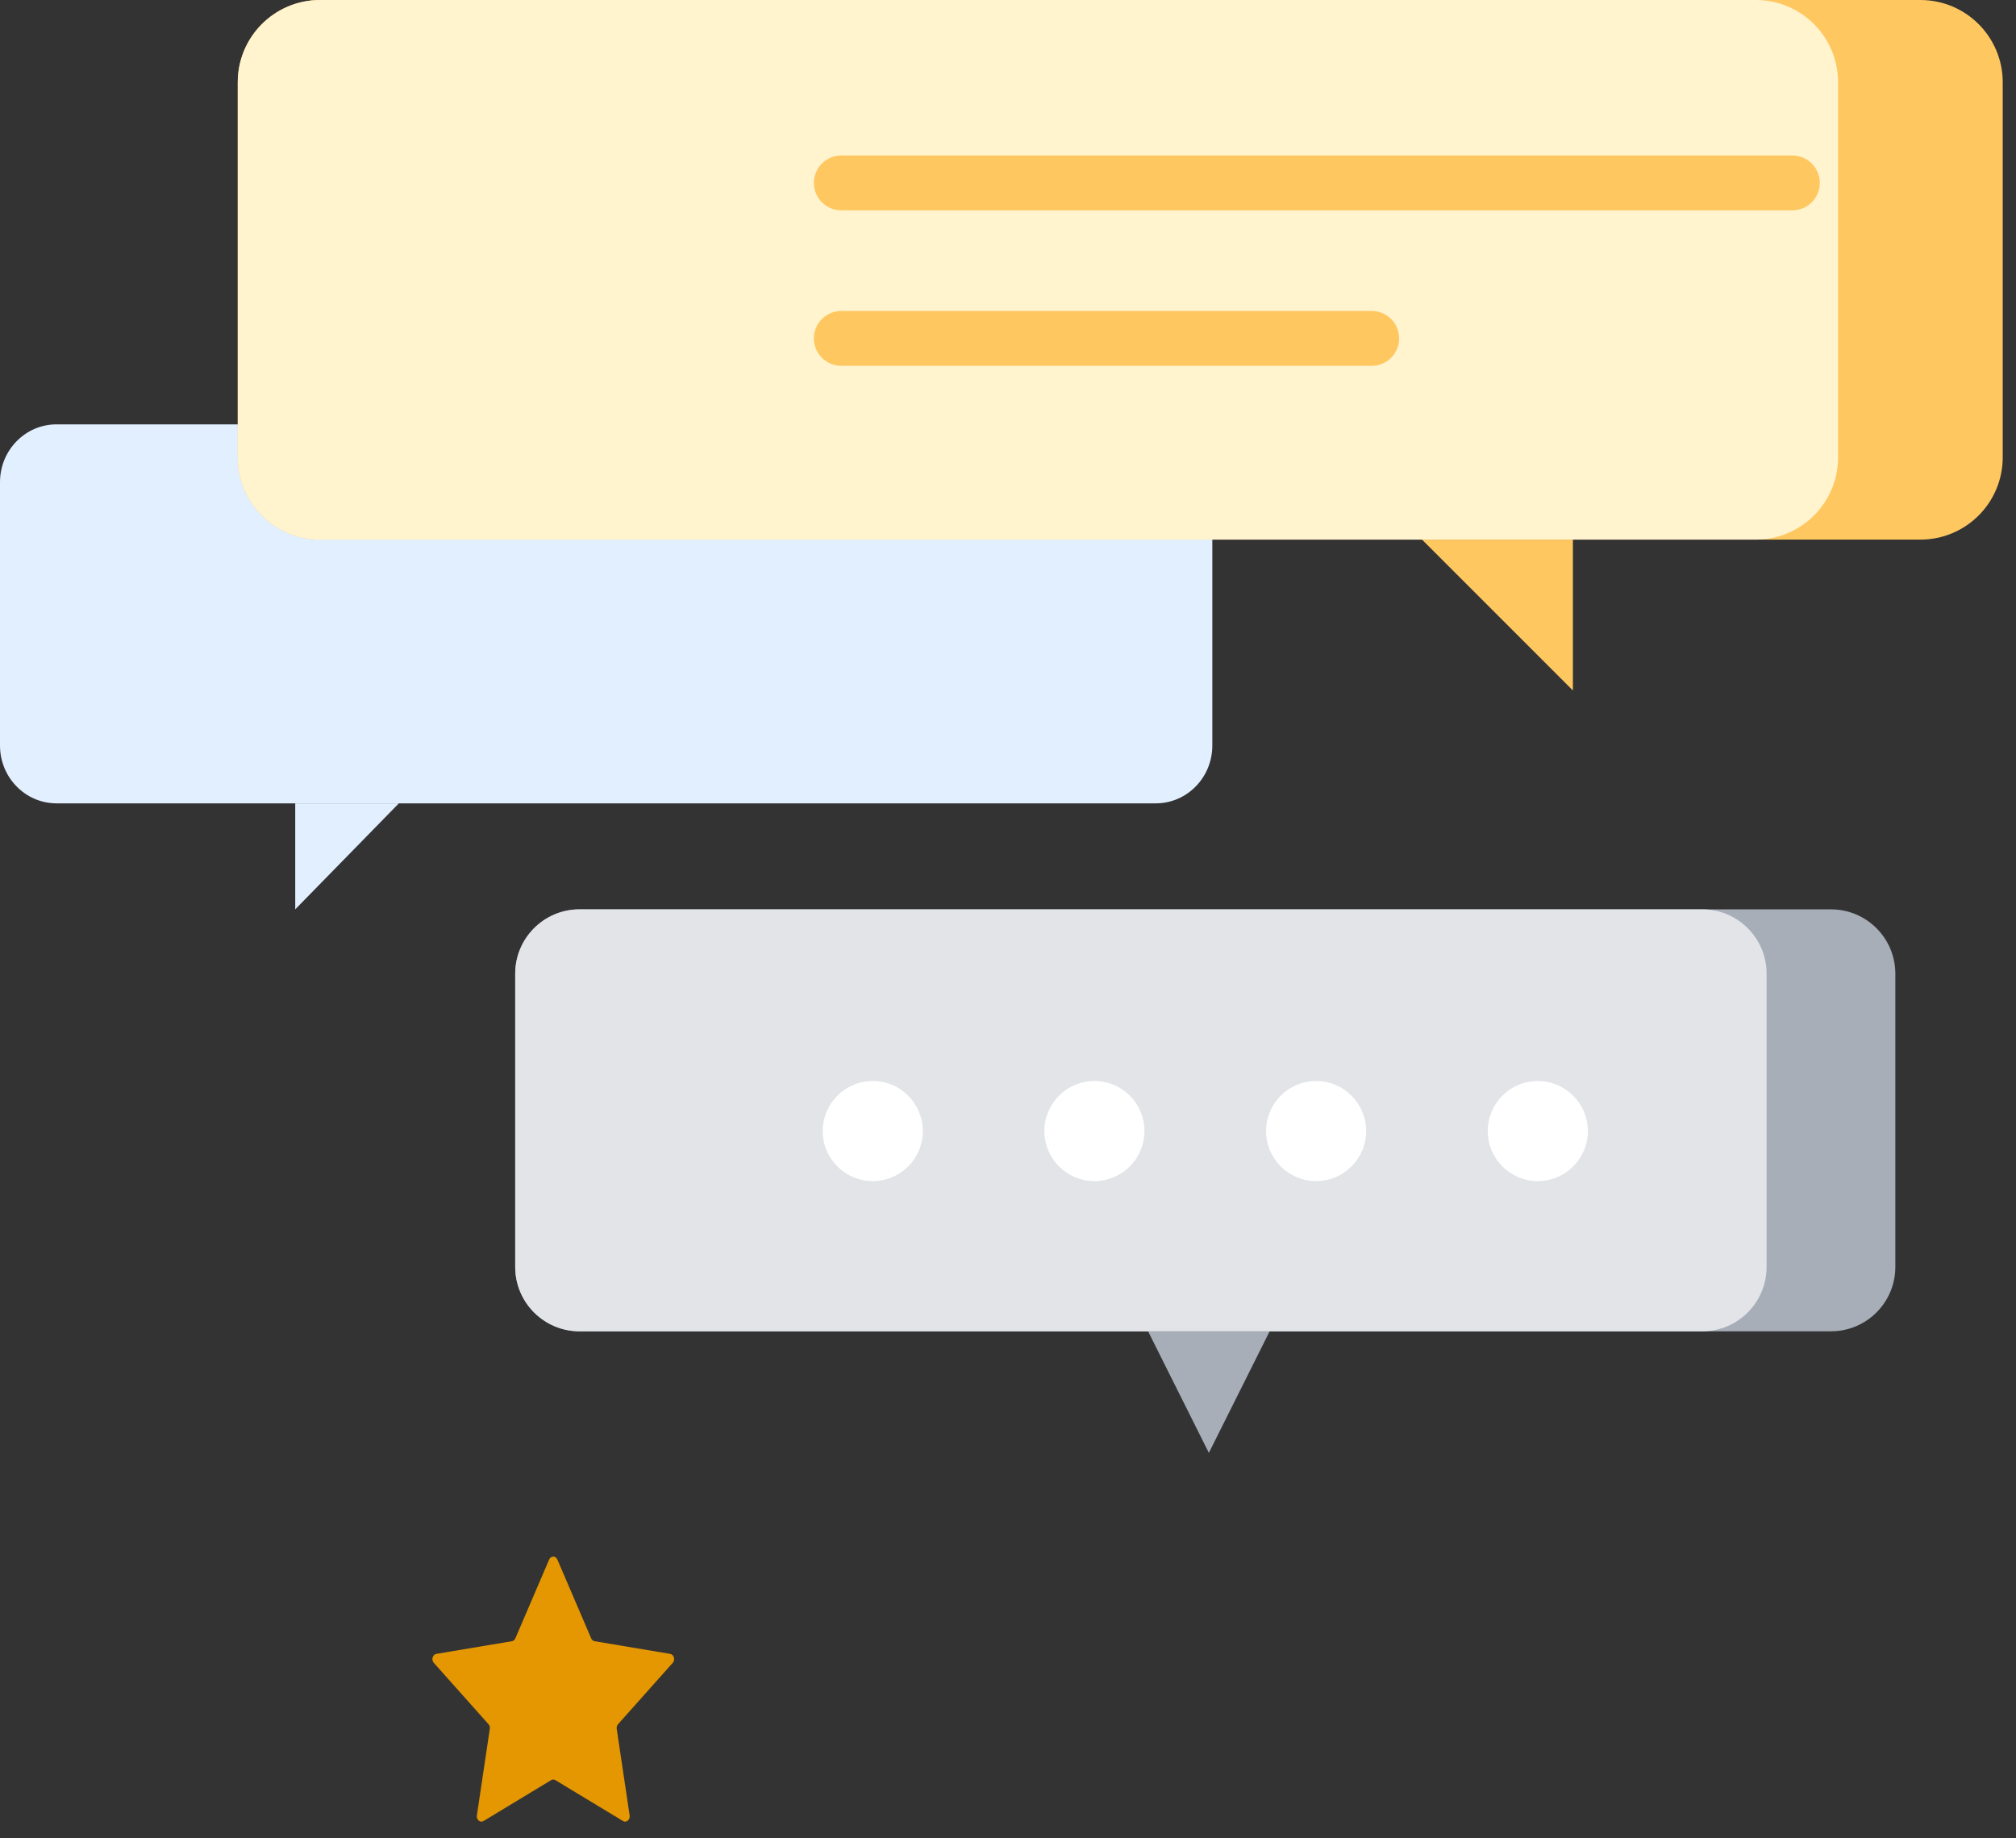 <svg width="68" height="62" viewBox="0 0 68 62" fill="none" xmlns="http://www.w3.org/2000/svg">
<rect x="0" y="0" width="68" height="62" fill="#333333" stroke="none"/>
<path d="M40.892 16.262C40.892 15.185 40.038 14.312 38.985 14.312H1.907C0.854 14.312 -0 15.185 -0 16.262V25.144C-0 26.221 0.854 27.094 1.907 27.094H38.985C40.038 27.094 40.892 26.221 40.892 25.144V16.262Z" fill="#E1EFFF"/>
<path d="M9.958 30.669L13.454 27.094H9.958V30.669Z" fill="#E1EFFF"/>
<path d="M8.02 2.776C8.02 1.243 9.262 0 10.796 0H64.775C66.309 0 67.552 1.243 67.552 2.776V15.423C67.552 16.956 66.309 18.199 64.775 18.199H10.796C9.262 18.199 8.02 16.956 8.02 15.423V2.776Z" fill="#FFC760"/>
<path d="M53.054 23.288L47.965 18.199H53.054V23.288Z" fill="#FFC760"/>
<path d="M8.02 2.776C8.02 1.243 9.262 0 10.796 0H59.223C60.756 0 61.999 1.243 61.999 2.776V15.423C61.999 16.956 60.756 18.199 59.223 18.199H10.796C9.262 18.199 8.02 16.956 8.02 15.423V2.776Z" fill="#FFF4CE"/>
<path fill-rule="evenodd" clip-rule="evenodd" d="M18.733 60.037C18.689 60.01 18.635 60.01 18.59 60.037L16.309 61.417C16.196 61.485 16.064 61.374 16.085 61.23L16.521 58.308C16.53 58.25 16.513 58.191 16.477 58.151L14.632 56.081C14.54 55.979 14.591 55.8 14.717 55.779L17.267 55.352C17.317 55.344 17.361 55.308 17.383 55.255L18.523 52.597C18.58 52.465 18.743 52.465 18.8 52.597L19.94 55.255C19.963 55.308 20.006 55.344 20.056 55.352L22.606 55.779C22.733 55.8 22.783 55.979 22.692 56.081L20.847 58.151C20.81 58.191 20.794 58.25 20.802 58.308L21.238 61.23C21.259 61.374 21.127 61.485 21.014 61.417L18.733 60.037Z" fill="#E49700"/>
<path d="M27.452 6.169C27.452 5.658 27.866 5.244 28.378 5.244H60.457C60.968 5.244 61.382 5.658 61.382 6.169C61.382 6.68 60.968 7.094 60.457 7.094H28.378C27.866 7.094 27.452 6.68 27.452 6.169Z" fill="#FFC760"/>
<path d="M27.452 11.413C27.452 10.902 27.866 10.488 28.378 10.488H46.268C46.779 10.488 47.193 10.902 47.193 11.413C47.193 11.924 46.779 12.338 46.268 12.338H28.378C27.866 12.338 27.452 11.924 27.452 11.413Z" fill="#FFC760"/>
<path d="M40.775 49L38.725 44.9H42.825L40.775 49Z" fill="#A7AEB8"/>
<path d="M17.378 32.84C17.378 31.641 18.35 30.669 19.549 30.669H61.759C62.958 30.669 63.93 31.641 63.93 32.84V42.729C63.93 43.928 62.958 44.9 61.759 44.9H19.549C18.35 44.9 17.378 43.928 17.378 42.729V32.84Z" fill="#A7AEB8"/>
<path d="M17.378 32.84C17.378 31.641 18.35 30.669 19.549 30.669H57.418C58.617 30.669 59.588 31.641 59.588 32.84V42.729C59.588 43.928 58.617 44.9 57.418 44.9H19.549C18.35 44.9 17.378 43.928 17.378 42.729V32.84Z" fill="#E2E4E8"/>
<path d="M31.127 38.146C31.127 39.078 30.371 39.834 29.439 39.834C28.506 39.834 27.75 39.078 27.75 38.146C27.75 37.214 28.506 36.458 29.439 36.458C30.371 36.458 31.127 37.214 31.127 38.146Z" fill="white"/>
<path d="M38.603 38.146C38.603 39.078 37.847 39.834 36.915 39.834C35.983 39.834 35.227 39.078 35.227 38.146C35.227 37.214 35.983 36.458 36.915 36.458C37.847 36.458 38.603 37.214 38.603 38.146Z" fill="white"/>
<path d="M46.081 38.146C46.081 39.078 45.325 39.834 44.393 39.834C43.461 39.834 42.705 39.078 42.705 38.146C42.705 37.214 43.461 36.458 44.393 36.458C45.325 36.458 46.081 37.214 46.081 38.146Z" fill="white"/>
<path d="M53.559 38.146C53.559 39.078 52.803 39.834 51.87 39.834C50.938 39.834 50.182 39.078 50.182 38.146C50.182 37.214 50.938 36.458 51.87 36.458C52.803 36.458 53.559 37.214 53.559 38.146Z" fill="white"/>
</svg>
